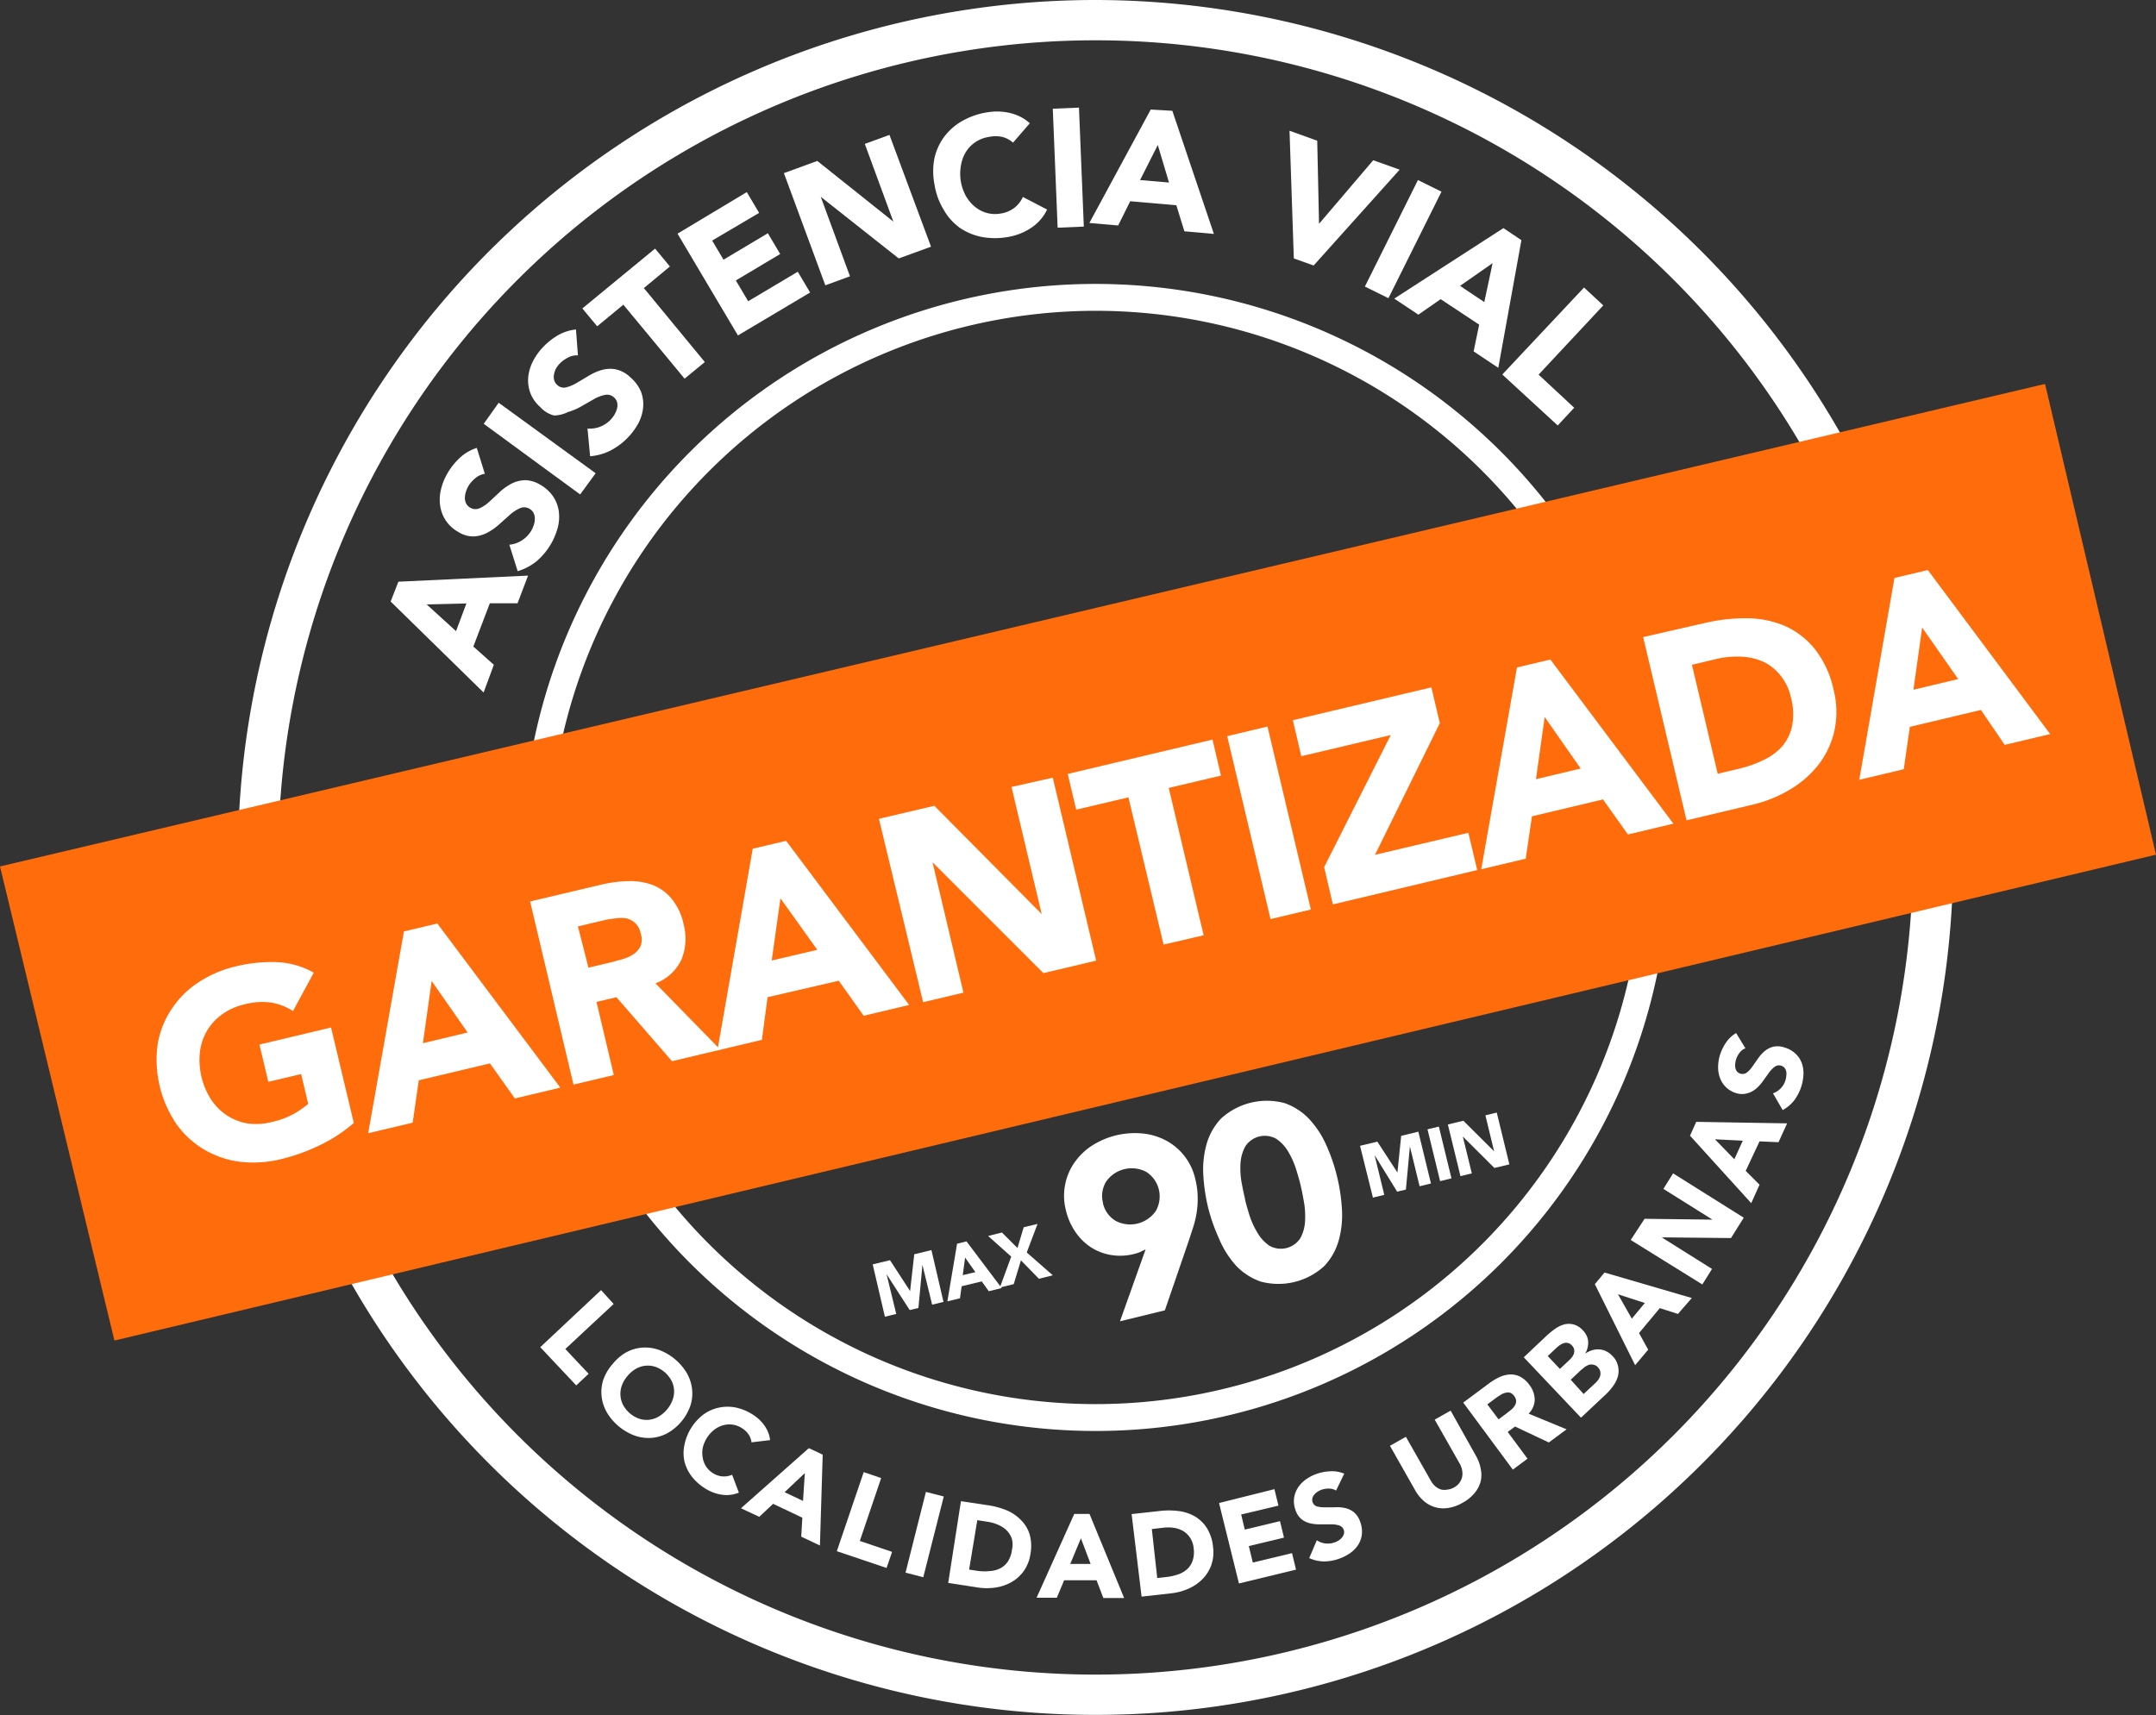 <svg xmlns="http://www.w3.org/2000/svg" viewBox="0 0 155.64 123.83"><rect x="0" y="0" width="155.64" height="123.83" fill="#333333" stroke="none"/><defs><style>.cls-1{fill:#fff;}.cls-2{fill:#ff6c0c;}</style></defs><title>WebIkeAsset 19</title><g id="Layer_2" data-name="Layer 2"><g id="Layer_1-2" data-name="Layer 1"><path class="cls-1" d="M79.09,2.91a59,59,0,1,1-59,59,59,59,0,0,1,59-59m0-2.91A61.91,61.91,0,1,0,141,61.91,62,62,0,0,0,79.09,0Z"/><path class="cls-1" d="M79.09,22.44A39.47,39.47,0,1,1,39.62,61.91,39.51,39.51,0,0,1,79.09,22.44m0-1.94a41.41,41.41,0,1,0,41.41,41.41A41.41,41.41,0,0,0,79.09,20.5Z"/><polygon class="cls-2" points="155.64 61.71 8.26 96.79 0 62.56 147.63 27.72 155.64 61.71"/><path class="cls-1" d="M25.54,81.08a10.83,10.83,0,0,1-2.46,1.61,14,14,0,0,1-2.78,1,8.37,8.37,0,0,1-3,.19A6.72,6.72,0,0,1,14.74,83a6.48,6.48,0,0,1-2-1.84,8.25,8.25,0,0,1-1.36-5.75,6.48,6.48,0,0,1,1-2.54,6.72,6.72,0,0,1,1.93-1.93A8.37,8.37,0,0,1,17,69.78a10.87,10.87,0,0,1,3-.31,5.88,5.88,0,0,1,2.65.76L21.15,73a4.21,4.21,0,0,0-1.57-.61,4.92,4.92,0,0,0-1.94.13,4.45,4.45,0,0,0-1.61.72,3.9,3.9,0,0,0-1.09,1.19,4,4,0,0,0-.51,1.55,5.3,5.3,0,0,0,.81,3.41,4,4,0,0,0,1.15,1.15,3.89,3.89,0,0,0,1.51.58A4.44,4.44,0,0,0,19.66,81a5.72,5.72,0,0,0,1.59-.6,6.37,6.37,0,0,0,1-.7l-.51-2.15-2.37.56-.64-2.69,5.17-1.23Z"/><path class="cls-1" d="M29.16,67.25l2.41-.57,8.88,11.85-3.28.78-1.8-2.53L30.23,78l-.44,3.06-3.21.76Zm2,3.58-.63,4.49,3.23-.77Z"/><path class="cls-1" d="M38.27,65.09l5.11-1.21a9.26,9.26,0,0,1,2-.26,4.67,4.67,0,0,1,1.74.28,3.35,3.35,0,0,1,1.37,1,4.29,4.29,0,0,1,.86,1.84,4,4,0,0,1-.16,2.55A3.37,3.37,0,0,1,47.32,71L52,75.79l-3.49.83L44.5,72l-1.44.34,1.25,5.28-2.91.69Zm4.21,4.78,1.72-.41.82-.23a2.68,2.68,0,0,0,.75-.36,1.41,1.41,0,0,0,.48-.58,1.37,1.37,0,0,0,0-.9,1.44,1.44,0,0,0-.4-.75,1.41,1.41,0,0,0-.63-.33,2.39,2.39,0,0,0-.78,0,6.06,6.06,0,0,0-.82.13l-1.9.45Z"/><path class="cls-1" d="M54.34,61.28l2.41-.57,8.88,11.85-3.28.78-1.8-2.53L55.41,72,55,75.08l-3.21.76Zm2,3.58-.63,4.49L59,68.58Z"/><path class="cls-1" d="M63.45,59.12l4-.94L75.2,66h0l-2.18-9.18L76,56.15l3.13,13.21-3.81.9-8-8h0l2.23,9.41-2.91.69Z"/><path class="cls-1" d="M81.46,57.57l-3.77.89-.61-2.58,10.45-2.48L88.14,56l-3.77.89,2.52,10.64L84,68.2Z"/><path class="cls-1" d="M88.59,53.15l2.91-.69,3.13,13.21-2.91.69Z"/><path class="cls-1" d="M95.59,62.61l4.81-9.54L93.94,54.6,93.33,52l10-2.37.61,2.58-4.68,9.51L106,60.13l.64,2.69L96.22,65.3Z"/><path class="cls-1" d="M109.51,48.19l2.41-.57,8.88,11.85-3.28.78-1.8-2.53-5.13,1.22L110.14,62l-3.21.76Zm2,3.58-.63,4.49,3.23-.77Z"/><path class="cls-1" d="M118.62,46,123,45a12.83,12.83,0,0,1,3.1-.36,7.08,7.08,0,0,1,2.76.56A5.78,5.78,0,0,1,131,46.85a7.11,7.11,0,0,1,1.36,2.93,6.46,6.46,0,0,1,.06,3,6.25,6.25,0,0,1-1.15,2.44A7.42,7.42,0,0,1,129.23,57a9.46,9.46,0,0,1-2.72,1.1l-4.76,1.13ZM124,55.87l1.51-.36a8.34,8.34,0,0,0,1.83-.65,4.12,4.12,0,0,0,1.34-1,3.36,3.36,0,0,0,.7-1.49,4.56,4.56,0,0,0-.09-2,3.8,3.8,0,0,0-.76-1.6,3.47,3.47,0,0,0-1.26-1,4.42,4.42,0,0,0-1.61-.36,6.61,6.61,0,0,0-1.8.18l-1.72.41Z"/><path class="cls-1" d="M136.76,41.73l2.41-.57L148,53l-3.28.78L143,51.26l-5.13,1.22-.44,3.06-3.21.76Zm2,3.58-.63,4.49,3.23-.77Z"/><path class="cls-1" d="M63,91.29l1.25-.3,1.45,2.23h0L66,90.56l1.24-.3L68.11,94l-.82.2-.7-2.87h0l-.29,3.11-.63.15L64,92h0l.7,2.87-.82.2Z"/><path class="cls-1" d="M69.09,89.8l.68-.17L72.31,93l-.93.23-.51-.71-1.45.35-.12.87-.91.22Zm.58,1-.17,1.27.91-.22Z"/><path class="cls-1" d="M73,90.73l-1.67-1.49,1-.25,1.12,1.12.45-1.5,1-.24-.78,2.06L76,92.08l-1,.25L73.7,91l-.52,1.72-1,.24Z"/><path class="cls-1" d="M82.7,90.21l-.4.19a2.76,2.76,0,0,1-.43.14,4.08,4.08,0,0,1-1.69.07,3.83,3.83,0,0,1-1.45-.57,4,4,0,0,1-1.11-1.11,4.64,4.64,0,0,1-.67-1.53,4.2,4.2,0,0,1,.6-3.44,4.59,4.59,0,0,1,1.26-1.23,5.76,5.76,0,0,1,3.67-.89,4.58,4.58,0,0,1,1.7.51,4.2,4.2,0,0,1,2.11,2.79,5.85,5.85,0,0,1,.17,1.26,6.66,6.66,0,0,1-.07,1.13,7,7,0,0,1-.25,1.06l-.35,1.07-1.7,4.95-3.24.79Zm-3.08-3.34a2,2,0,0,0,.9,1.27,2.25,2.25,0,0,0,2.92-.71,2.11,2.11,0,0,0-.68-2.81,2.25,2.25,0,0,0-2.92.71A2,2,0,0,0,79.63,86.87Z"/><path class="cls-1" d="M87.22,87.22a13.36,13.36,0,0,1-.35-2.31,6.82,6.82,0,0,1,.22-2.26,4.45,4.45,0,0,1,1.05-1.88,4.9,4.9,0,0,1,4.6-1.12,4.45,4.45,0,0,1,1.8,1.18,6.84,6.84,0,0,1,1.23,1.91,13.08,13.08,0,0,1,1.1,4.53,6.83,6.83,0,0,1-.22,2.26,4.45,4.45,0,0,1-1.05,1.88A4.9,4.9,0,0,1,91,92.53a4.44,4.44,0,0,1-1.8-1.18A6.82,6.82,0,0,1,88,89.43,13.35,13.35,0,0,1,87.22,87.22Zm2.65-.64q.12.5.33,1.17A6,6,0,0,0,90.77,89a2.9,2.9,0,0,0,.86.94,1.68,1.68,0,0,0,2.24-.54,2.84,2.84,0,0,0,.34-1.23,6,6,0,0,0-.08-1.39q-.12-.7-.24-1.2t-.33-1.17A6,6,0,0,0,93,83.16a2.84,2.84,0,0,0-.86-.93,1.68,1.68,0,0,0-2.24.54A2.9,2.9,0,0,0,89.55,84a5.94,5.94,0,0,0,.08,1.38Q89.76,86.08,89.88,86.57Z"/><path class="cls-1" d="M98.18,82.73l1.25-.3,1.45,2.23h0l.27-2.65,1.24-.3.91,3.74-.82.2-.7-2.87h0l-.29,3.11-.63.15L99.23,83.4h0l.7,2.87-.82.2Z"/><path class="cls-1" d="M103.05,81.54l.82-.2.91,3.74-.82.2Z"/><path class="cls-1" d="M104.52,81.19l1.12-.27,2.22,2.21h0l-.63-2.6.82-.2.91,3.74-1.08.26-2.28-2.27h0l.65,2.66-.82.2Z"/><path class="cls-1" d="M43.39,93.15l.91,1L40.81,97.4l1.68,1.79-.89.84L39,97.27Z"/><path class="cls-1" d="M44.23,98.48a3.41,3.41,0,0,1,1-.85,2.88,2.88,0,0,1,1.16-.33,3,3,0,0,1,1.19.17,3.93,3.93,0,0,1,2,1.67,3,3,0,0,1,.38,1.15,2.87,2.87,0,0,1-.12,1.2,3.66,3.66,0,0,1-1.68,2,2.87,2.87,0,0,1-1.16.33,3,3,0,0,1-1.19-.17,3.93,3.93,0,0,1-2-1.67,3,3,0,0,1-.38-1.15,2.88,2.88,0,0,1,.12-1.2A3.4,3.4,0,0,1,44.23,98.48Zm1.06.88a2.2,2.2,0,0,0-.4.68,1.78,1.78,0,0,0-.1.71,1.73,1.73,0,0,0,.19.69,2.12,2.12,0,0,0,1.18,1,1.73,1.73,0,0,0,.71.07,1.78,1.78,0,0,0,.68-.23,2.35,2.35,0,0,0,1-1.19,1.78,1.78,0,0,0,.11-.72,1.73,1.73,0,0,0-.19-.69,2.12,2.12,0,0,0-1.18-1,1.73,1.73,0,0,0-.71-.07,1.77,1.77,0,0,0-.69.23A2.22,2.22,0,0,0,45.29,99.36Z"/><path class="cls-1" d="M54.25,104.14a1.3,1.3,0,0,0-.21-.57,1.59,1.59,0,0,0-.49-.46,1.65,1.65,0,0,0-1.35-.2,1.88,1.88,0,0,0-.64.32,2.35,2.35,0,0,0-.83,1.31,1.93,1.93,0,0,0,0,.71,1.63,1.63,0,0,0,.24.63,1.56,1.56,0,0,0,.49.48,1.5,1.5,0,0,0,.7.24,1.44,1.44,0,0,0,.69-.12l.49,1.29a2.3,2.3,0,0,1-1.24.15,3,3,0,0,1-1.16-.43,3.7,3.7,0,0,1-1-.88,3,3,0,0,1-.53-1.09,2.87,2.87,0,0,1,0-1.2,3.66,3.66,0,0,1,1.4-2.21,2.87,2.87,0,0,1,1.11-.48,3,3,0,0,1,1.21,0,3.7,3.7,0,0,1,1.22.51,3.16,3.16,0,0,1,.42.32,2.86,2.86,0,0,1,.38.42,2.42,2.42,0,0,1,.29.51,2,2,0,0,1,.15.59Z"/><path class="cls-1" d="M58.39,104.56l1,.47-.2,6.56-1.35-.64.08-1.37-2.11-1-1,.94-1.32-.62Zm-.29,1.8-1.46,1.38,1.33.63Z"/><path class="cls-1" d="M62.35,106.29l1.26.43-1.54,4.54,2.33.79L64,113.21,60.41,112Z"/><path class="cls-1" d="M66.84,107.72l1.29.33-1.48,5.83-1.28-.33Z"/><path class="cls-1" d="M69.37,108.39l2,.3a5.67,5.67,0,0,1,1.33.37,3.14,3.14,0,0,1,1,.69,2.56,2.56,0,0,1,.62,1,3.15,3.15,0,0,1,.07,1.43,2.86,2.86,0,0,1-.47,1.23,2.77,2.77,0,0,1-.88.81,3.29,3.29,0,0,1-1.15.4,4.19,4.19,0,0,1-1.3,0l-2.14-.33Zm.59,4.94.68.1a3.69,3.69,0,0,0,.86,0,1.82,1.82,0,0,0,.72-.2,1.49,1.49,0,0,0,.54-.49,2,2,0,0,0,.29-.83,1.68,1.68,0,0,0,0-.79,1.54,1.54,0,0,0-.36-.6,2,2,0,0,0-.6-.41,2.94,2.94,0,0,0-.77-.23l-.77-.12Z"/><path class="cls-1" d="M77.55,109.31l1.1,0,2.5,6.07-1.5,0-.49-1.28-2.34,0-.53,1.26-1.46,0Zm.48,1.76-.77,1.85,1.47,0Z"/><path class="cls-1" d="M81.69,109.32l2-.22a5.68,5.68,0,0,1,1.38,0,3.14,3.14,0,0,1,1.19.39,2.57,2.57,0,0,1,.87.85,3.15,3.15,0,0,1,.44,1.36,2.86,2.86,0,0,1-.13,1.31,2.76,2.76,0,0,1-.63,1,3.29,3.29,0,0,1-1,.69,4.19,4.19,0,0,1-1.25.34l-2.15.24Zm1.85,4.62.68-.08a3.71,3.71,0,0,0,.84-.19,1.82,1.82,0,0,0,.65-.38,1.49,1.49,0,0,0,.39-.62,2,2,0,0,0,.07-.88,1.68,1.68,0,0,0-.25-.75,1.54,1.54,0,0,0-.5-.49,2,2,0,0,0-.69-.24,2.94,2.94,0,0,0-.8,0l-.78.09Z"/><path class="cls-1" d="M88,108.52l4-1,.29,1.19-2.69.64.26,1.09,2.54-.61.29,1.19-2.54.61.29,1.19,2.83-.68.29,1.19-4.12,1Z"/><path class="cls-1" d="M96.45,107.62a1,1,0,0,0-.51-.14,1.57,1.57,0,0,0-.53.08,1.36,1.36,0,0,0-.27.13,1.14,1.14,0,0,0-.24.2.63.63,0,0,0-.15.25.48.48,0,0,0,0,.3.48.48,0,0,0,.33.33,1.94,1.94,0,0,0,.57.06l.7,0a2.75,2.75,0,0,1,.73.05,1.58,1.58,0,0,1,.65.3,1.53,1.53,0,0,1,.47.73,1.93,1.93,0,0,1,.11.89,1.77,1.77,0,0,1-.27.75,2.14,2.14,0,0,1-.58.59,3.39,3.39,0,0,1-1.88.6,2.72,2.72,0,0,1-1.07-.24l.55-1.29a1.37,1.37,0,0,0,.62.23,1.46,1.46,0,0,0,.65-.07,1.44,1.44,0,0,0,.3-.14,1.06,1.06,0,0,0,.24-.21.64.64,0,0,0,.14-.25.49.49,0,0,0,0-.29.51.51,0,0,0-.34-.34,1.92,1.92,0,0,0-.58-.08l-.71,0a3,3,0,0,1-.74-.06,1.63,1.63,0,0,1-.66-.29,1.41,1.41,0,0,1-.46-.69,1.81,1.81,0,0,1-.1-.86,1.85,1.85,0,0,1,.28-.75,2.22,2.22,0,0,1,.57-.59,3,3,0,0,1,.77-.4,3.37,3.37,0,0,1,1-.19,2.28,2.28,0,0,1,1,.17Z"/><path class="cls-1" d="M106.54,105.1a2.91,2.91,0,0,1,.35.94,2.17,2.17,0,0,1,0,.92,2.2,2.2,0,0,1-.44.84,3,3,0,0,1-.86.7,3,3,0,0,1-1.05.38,2.19,2.19,0,0,1-.95-.06,2.17,2.17,0,0,1-.8-.44,2.9,2.9,0,0,1-.63-.78l-1.82-3.21,1.15-.65,1.8,3.17a1.47,1.47,0,0,0,.33.41,1.24,1.24,0,0,0,.42.23,1.14,1.14,0,0,0,.47,0,1.21,1.21,0,0,0,.47-.16,1.19,1.19,0,0,0,.37-.32,1.15,1.15,0,0,0,.2-.43,1.24,1.24,0,0,0,0-.48,1.47,1.47,0,0,0-.18-.49l-1.8-3.17,1.15-.65Z"/><path class="cls-1" d="M105.63,101.27l1.87-1.39a4.1,4.1,0,0,1,.75-.45,2.07,2.07,0,0,1,.76-.19,1.48,1.48,0,0,1,.73.16,1.9,1.9,0,0,1,.67.6,1.77,1.77,0,0,1,.38,1.07,1.49,1.49,0,0,1-.44,1l2.74,1.13-1.28.95L109.37,103l-.53.39,1.43,1.93-1.06.79Zm2.55,1.21.63-.47.3-.24a1.17,1.17,0,0,0,.24-.28.62.62,0,0,0,.1-.32.61.61,0,0,0-.14-.37.64.64,0,0,0-.29-.24.62.62,0,0,0-.32,0,1.06,1.06,0,0,0-.32.12l-.31.2-.7.52Z"/><path class="cls-1" d="M110,98l1.63-1.54a5.66,5.66,0,0,1,.61-.5,2.15,2.15,0,0,1,.67-.33,1.36,1.36,0,0,1,.69,0,1.42,1.42,0,0,1,.68.44,1.26,1.26,0,0,1,.37.81,1.56,1.56,0,0,1-.22.86h0a1.73,1.73,0,0,1,.51-.25,1.44,1.44,0,0,1,.52-.06,1.34,1.34,0,0,1,.5.14,1.57,1.57,0,0,1,.44.33,1.45,1.45,0,0,1,.4.72,1.6,1.6,0,0,1,0,.74,2.3,2.3,0,0,1-.34.7,3.88,3.88,0,0,1-.53.61l-1.8,1.69Zm2.61.84.7-.66a1.36,1.36,0,0,0,.2-.23.84.84,0,0,0,.12-.26.58.58,0,0,0,0-.28.61.61,0,0,0-.16-.27.55.55,0,0,0-.27-.17.56.56,0,0,0-.28,0,1,1,0,0,0-.28.13,1.76,1.76,0,0,0-.25.19l-.66.62Zm1.71,1.81.87-.81a1.45,1.45,0,0,0,.2-.24.82.82,0,0,0,.13-.28.68.68,0,0,0,0-.3.64.64,0,0,0-.17-.3.53.53,0,0,0-.31-.18.67.67,0,0,0-.33,0,1.37,1.37,0,0,0-.32.17l-.27.22-.73.69Z"/><path class="cls-1" d="M115.13,92.72l.7-.84,6.3,1.84-1,1.15-1.31-.42-1.5,1.8.66,1.2-.94,1.12Zm1.67.73,1,1.76.94-1.13Z"/><path class="cls-1" d="M117.72,89.53l1-1.53,4.9.06h0l-3.54-2.22.7-1.12,5.1,3.2-.92,1.47-5-.05h0l3.63,2.28-.7,1.12Z"/><path class="cls-1" d="M122,82l.45-1,6.56.11-.62,1.36-1.37-.06-1,2.13,1,1-.6,1.33Zm1.8.26,1.4,1.44.61-1.34Z"/><path class="cls-1" d="M126,75.69a.94.94,0,0,0-.42.32,1.57,1.57,0,0,0-.25.47,1.37,1.37,0,0,0-.06.29,1.15,1.15,0,0,0,0,.31.63.63,0,0,0,.11.27.53.53,0,0,0,.71.1,1.93,1.93,0,0,0,.39-.41l.4-.57a2.75,2.75,0,0,1,.48-.55,1.58,1.58,0,0,1,.63-.34,1.53,1.53,0,0,1,.86.06,1.93,1.93,0,0,1,.78.45,1.77,1.77,0,0,1,.44.67,2.15,2.15,0,0,1,.12.82,3.39,3.39,0,0,1-.66,1.86,2.72,2.72,0,0,1-.84.71l-.7-1.21a1.37,1.37,0,0,0,.56-.36,1.44,1.44,0,0,0,.4-.89,1.06,1.06,0,0,0,0-.32.64.64,0,0,0-.12-.26.49.49,0,0,0-.24-.16.51.51,0,0,0-.47.07,1.92,1.92,0,0,0-.41.42l-.42.58a3,3,0,0,1-.49.56,1.64,1.64,0,0,1-.63.35,1.41,1.41,0,0,1-.83,0,1.81,1.81,0,0,1-.75-.44,1.85,1.85,0,0,1-.43-.67,2.22,2.22,0,0,1-.13-.81,3,3,0,0,1,.14-.86,3.38,3.38,0,0,1,.44-.89,2.28,2.28,0,0,1,.72-.67Z"/><path class="cls-1" d="M28.2,43.43,28.76,42l9.36-.44-.76,2-2,0-1.19,3.12L35.65,48l-.74,2Zm2.6.21,2.12,1.93.75-2Z"/><path class="cls-1" d="M35,34.21a1.35,1.35,0,0,0-.69.32,2.24,2.24,0,0,0-.5.57,2,2,0,0,0-.17.39,1.64,1.64,0,0,0-.08.43.9.9,0,0,0,.08.41.76.76,0,0,0,1,.36,2.76,2.76,0,0,0,.68-.46l.73-.68a3.93,3.93,0,0,1,.84-.61,2.26,2.26,0,0,1,1-.27A2.18,2.18,0,0,1,39,35a2.76,2.76,0,0,1,.94.86,2.54,2.54,0,0,1,.4,1.07,3.07,3.07,0,0,1-.08,1.18,4.84,4.84,0,0,1-1.5,2.39,3.89,3.89,0,0,1-1.39.74l-.6-1.91A2,2,0,0,0,37.7,39a2.09,2.09,0,0,0,.65-.68,2.07,2.07,0,0,0,.19-.43,1.53,1.53,0,0,0,.07-.45.92.92,0,0,0-.09-.4.7.7,0,0,0-.29-.3.73.73,0,0,0-.68-.05,2.75,2.75,0,0,0-.71.45l-.76.68a4.34,4.34,0,0,1-.86.62,2.34,2.34,0,0,1-1,.29,2,2,0,0,1-1.15-.33,2.58,2.58,0,0,1-.91-.85,2.64,2.64,0,0,1-.39-1.07,3.17,3.17,0,0,1,.07-1.17,4.3,4.3,0,0,1,.47-1.15,4.83,4.83,0,0,1,.89-1.11,3.25,3.25,0,0,1,1.22-.71Z"/><path class="cls-1" d="M34.92,30.6,36,29.08,43,34.17l-1.12,1.53Z"/><path class="cls-1" d="M41.72,25.66a1.35,1.35,0,0,0-.74.17,2.25,2.25,0,0,0-.61.46,2,2,0,0,0-.25.35A1.64,1.64,0,0,0,40,27a.9.9,0,0,0,0,.42.69.69,0,0,0,.22.37.68.68,0,0,0,.64.18,2.76,2.76,0,0,0,.75-.31l.86-.51a3.93,3.93,0,0,1,.95-.43,2.25,2.25,0,0,1,1-.06,2.18,2.18,0,0,1,1.09.59,2.77,2.77,0,0,1,.75,1,2.54,2.54,0,0,1,.17,1.13,3.06,3.06,0,0,1-.32,1.13,4.84,4.84,0,0,1-2,2,3.9,3.9,0,0,1-1.51.43l-.19-2a2,2,0,0,0,.94-.14,2.1,2.1,0,0,0,.77-.54,2.07,2.07,0,0,0,.27-.38,1.52,1.52,0,0,0,.16-.42.91.91,0,0,0,0-.41.7.7,0,0,0-.22-.35.73.73,0,0,0-.65-.19,2.75,2.75,0,0,0-.79.3l-.89.51a4.35,4.35,0,0,1-1,.43A2.34,2.34,0,0,1,40,30,2,2,0,0,1,39,29.39a2.58,2.58,0,0,1-.71-1,2.64,2.64,0,0,1-.16-1.13,3.17,3.17,0,0,1,.32-1.13,4.3,4.3,0,0,1,.69-1,4.82,4.82,0,0,1,1.1-.9,3.25,3.25,0,0,1,1.34-.44Z"/><path class="cls-1" d="M45,22l-1.89,1.56-1.07-1.29,5.25-4.32,1.07,1.29L46.48,20.8l4.4,5.34-1.46,1.2Z"/><path class="cls-1" d="M48.91,16.87l5-3,.89,1.5-3.39,2,.82,1.38,3.2-1.91.89,1.5-3.2,1.91.89,1.5,3.58-2.13.89,1.5-5.21,3.1Z"/><path class="cls-1" d="M56.59,12.5,59,11.62,64.49,16h0l-2.06-5.61,1.78-.65,3,8.07-2.33.85-5.63-4.45h0l2.11,5.74-1.78.65Z"/><path class="cls-1" d="M73.13,10.3a1.86,1.86,0,0,0-.76-.41,2.28,2.28,0,0,0-1,0,2.36,2.36,0,0,0-1.63,1.06,2.69,2.69,0,0,0-.37,1,3.35,3.35,0,0,0,.35,2.19,2.76,2.76,0,0,0,.65.78,2.33,2.33,0,0,0,.85.45,2.23,2.23,0,0,0,1,.05,2.13,2.13,0,0,0,1-.41,2.05,2.05,0,0,0,.62-.79l1.75.91a3.29,3.29,0,0,1-1.18,1.34,4.29,4.29,0,0,1-1.64.64,5.3,5.3,0,0,1-1.88,0,4.24,4.24,0,0,1-1.6-.66A4.1,4.1,0,0,1,68.1,15.1a4.85,4.85,0,0,1-.64-1.79,4.85,4.85,0,0,1,0-1.9,4.1,4.1,0,0,1,.72-1.56,4.25,4.25,0,0,1,1.31-1.13,5.29,5.29,0,0,1,1.78-.61,4.56,4.56,0,0,1,.76-.06,4.11,4.11,0,0,1,.8.09,3.48,3.48,0,0,1,.79.27,2.93,2.93,0,0,1,.72.49Z"/><path class="cls-1" d="M76,7.85l1.89-.08.35,8.59-1.89.08Z"/><path class="cls-1" d="M83.07,7.91,84.63,8l3,8.89-2.13-.19-.58-1.88-3.33-.29-.87,1.75-2.08-.18Zm.51,2.56L82.3,13l2.09.18Z"/><path class="cls-1" d="M93.09,9.44l2,.72.13,6h0l3.91-4.59,1.91.68-6.21,6.92-1.43-.51Z"/><path class="cls-1" d="M102.36,13l1.7.84-3.83,7.69-1.7-.84Z"/><path class="cls-1" d="M108.53,16.47l1.3.87-1.67,9.22-1.78-1.19.4-1.93L104,21.6l-1.61,1.12-1.74-1.16ZM107.75,19l-2.35,1.64,1.75,1.17Z"/><path class="cls-1" d="M114.35,20.76l1.39,1.29-4.67,5,2.57,2.39-1.19,1.28-4-3.68Z"/></g></g></svg>